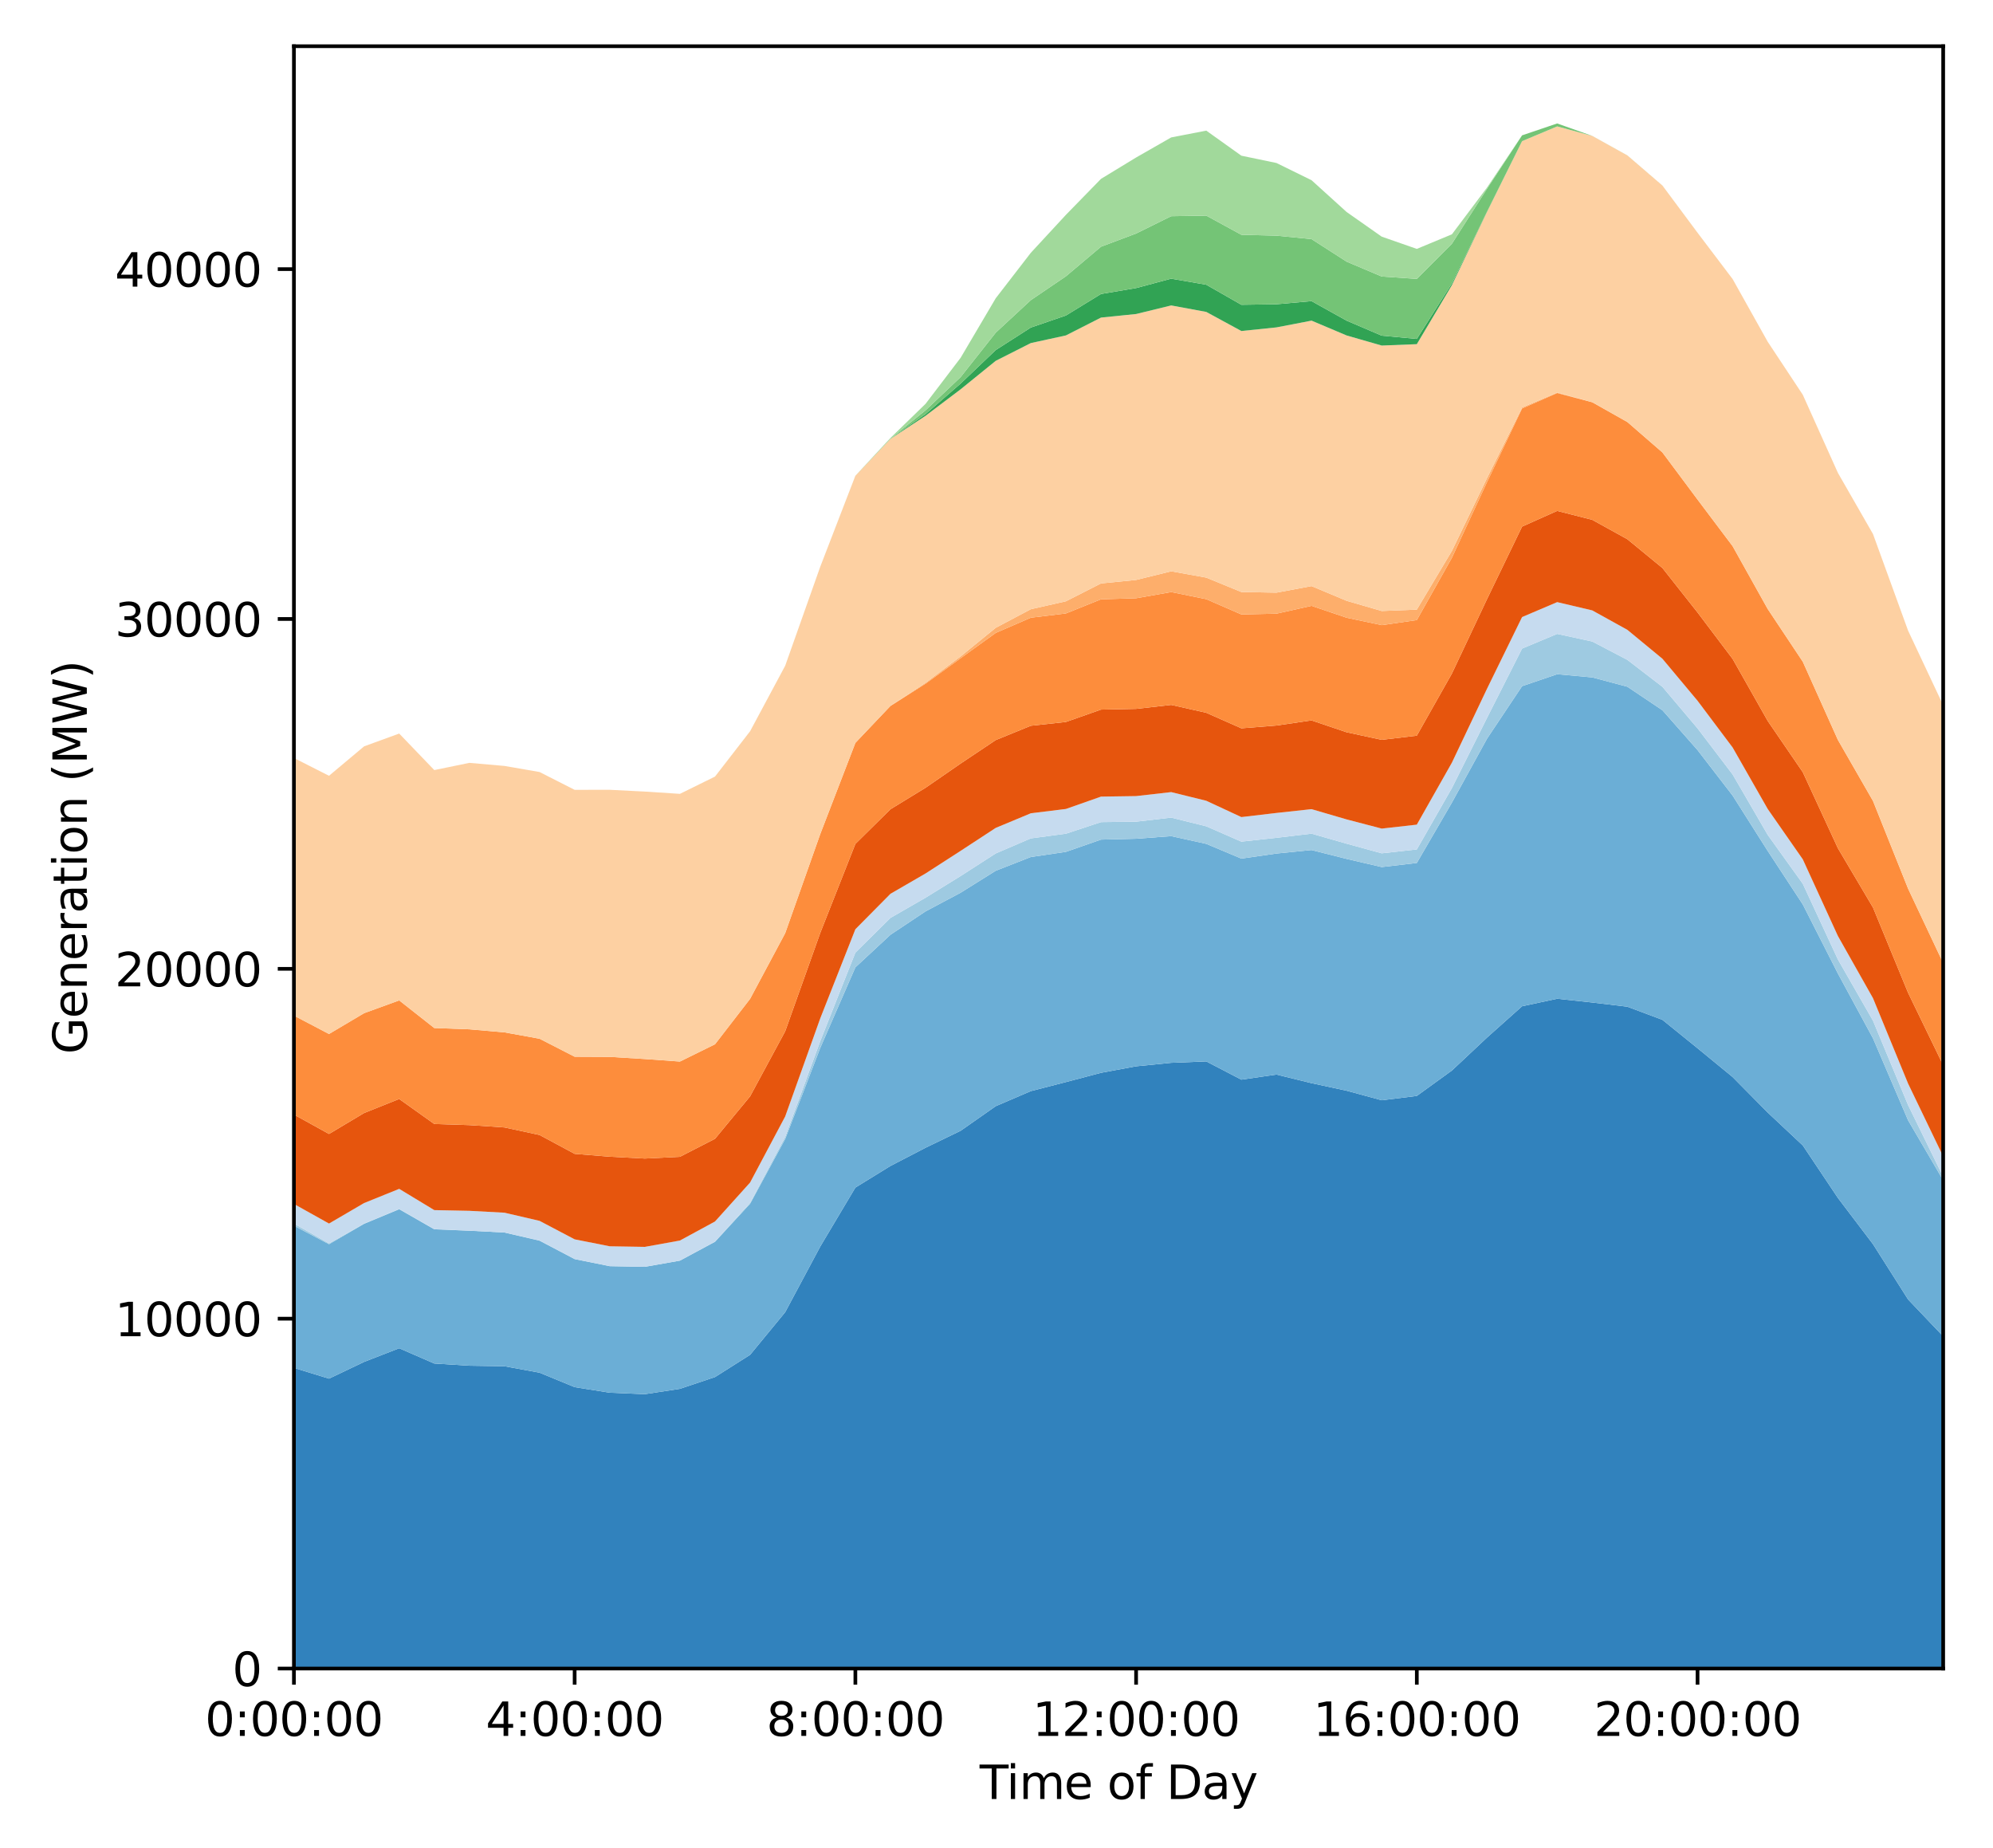 <?xml version="1.0" encoding="utf-8" standalone="no"?>
<!DOCTYPE svg PUBLIC "-//W3C//DTD SVG 1.1//EN"
  "http://www.w3.org/Graphics/SVG/1.1/DTD/svg11.dtd">
<svg height="400.56pt" version="1.1" viewBox="0 0 432 400.56" width="432pt" xmlns="http://www.w3.org/2000/svg" xmlns:xlink="http://www.w3.org/1999/xlink">
 <defs>
  <style type="text/css">*{stroke-linecap:butt;stroke-linejoin:round;}</style>
 </defs>
 <g id="figure_1">
  <g id="patch_1">
   <path d="M 0 400.56 
L 432 400.56 
L 432 0 
L 0 0 
z
" style="fill:#ffffff;"/>
  </g>
  <g id="axes_1">
   <g id="patch_2">
    <path d="M 63.71 361.654 
L 421.2 361.654 
L 421.2 10.014 
L 63.71 10.014 
z
" style="fill:#ffffff;"/>
   </g>
   <g id="PolyCollection_1">
    <path clip-path="url(#p4429f203ea)" d="M 63.71 296.484 
L 63.71 361.654 
L 71.316 361.654 
L 78.922 361.654 
L 86.529 361.654 
L 94.135 361.654 
L 101.741 361.654 
L 109.347 361.654 
L 116.953 361.654 
L 124.559 361.654 
L 132.166 361.654 
L 139.772 361.654 
L 147.378 361.654 
L 154.984 361.654 
L 162.59 361.654 
L 170.196 361.654 
L 177.803 361.654 
L 185.409 361.654 
L 193.015 361.654 
L 200.621 361.654 
L 208.227 361.654 
L 215.833 361.654 
L 223.44 361.654 
L 231.046 361.654 
L 238.652 361.654 
L 246.258 361.654 
L 253.864 361.654 
L 261.47 361.654 
L 269.077 361.654 
L 276.683 361.654 
L 284.289 361.654 
L 291.895 361.654 
L 299.501 361.654 
L 307.107 361.654 
L 314.714 361.654 
L 322.32 361.654 
L 329.926 361.654 
L 337.532 361.654 
L 345.138 361.654 
L 352.744 361.654 
L 360.351 361.654 
L 367.957 361.654 
L 375.563 361.654 
L 383.169 361.654 
L 390.775 361.654 
L 398.381 361.654 
L 405.988 361.654 
L 413.594 361.654 
L 421.2 361.654 
L 421.2 289.639 
L 421.2 289.639 
L 413.594 281.653 
L 405.988 269.67 
L 398.381 259.648 
L 390.775 248.275 
L 383.169 241.144 
L 375.563 233.445 
L 367.957 227.204 
L 360.351 221.048 
L 352.744 218.199 
L 345.138 217.292 
L 337.532 216.472 
L 329.926 218.102 
L 322.32 224.891 
L 314.714 232.03 
L 307.107 237.537 
L 299.501 238.48 
L 291.895 236.409 
L 284.289 234.776 
L 276.683 232.906 
L 269.077 234.014 
L 261.47 230.059 
L 253.864 230.362 
L 246.258 231.118 
L 238.652 232.531 
L 231.046 234.537 
L 223.44 236.496 
L 215.833 239.76 
L 208.227 245.092 
L 200.621 248.774 
L 193.015 252.718 
L 185.409 257.405 
L 177.803 270.176 
L 170.196 284.411 
L 162.59 293.656 
L 154.984 298.474 
L 147.378 301.025 
L 139.772 302.184 
L 132.166 301.864 
L 124.559 300.656 
L 116.953 297.526 
L 109.347 296.129 
L 101.741 296.012 
L 94.135 295.54 
L 86.529 292.228 
L 78.922 295.188 
L 71.316 298.817 
L 63.71 296.484 
z
" style="fill:#3182bd;"/>
   </g>
   <g id="PolyCollection_2">
    <path clip-path="url(#p4429f203ea)" d="M 63.71 265.662 
L 63.71 296.484 
L 71.316 298.817 
L 78.922 295.188 
L 86.529 292.228 
L 94.135 295.54 
L 101.741 296.012 
L 109.347 296.129 
L 116.953 297.526 
L 124.559 300.656 
L 132.166 301.864 
L 139.772 302.184 
L 147.378 301.025 
L 154.984 298.474 
L 162.59 293.656 
L 170.196 284.411 
L 177.803 270.176 
L 185.409 257.405 
L 193.015 252.718 
L 200.621 248.774 
L 208.227 245.092 
L 215.833 239.76 
L 223.44 236.496 
L 231.046 234.537 
L 238.652 232.531 
L 246.258 231.118 
L 253.864 230.362 
L 261.47 230.059 
L 269.077 234.014 
L 276.683 232.906 
L 284.289 234.776 
L 291.895 236.409 
L 299.501 238.48 
L 307.107 237.537 
L 314.714 232.03 
L 322.32 224.891 
L 329.926 218.102 
L 337.532 216.472 
L 345.138 217.292 
L 352.744 218.199 
L 360.351 221.048 
L 367.957 227.204 
L 375.563 233.445 
L 383.169 241.144 
L 390.775 248.275 
L 398.381 259.648 
L 405.988 269.67 
L 413.594 281.653 
L 421.2 289.639 
L 421.2 255.823 
L 421.2 255.823 
L 413.594 242.818 
L 405.988 225.052 
L 398.381 211.01 
L 390.775 196.039 
L 383.169 184.441 
L 375.563 172.443 
L 367.957 162.578 
L 360.351 153.947 
L 352.744 148.845 
L 345.138 146.824 
L 337.532 146.133 
L 329.926 148.72 
L 322.32 160.118 
L 314.714 173.952 
L 307.107 187.045 
L 299.501 187.932 
L 291.895 186.165 
L 284.289 184.243 
L 276.683 184.999 
L 269.077 186.097 
L 261.47 182.902 
L 253.864 181.228 
L 246.258 181.796 
L 238.652 181.983 
L 231.046 184.637 
L 223.44 185.755 
L 215.833 188.732 
L 208.227 193.492 
L 200.621 197.538 
L 193.015 202.603 
L 185.409 209.667 
L 177.803 227.112 
L 170.196 246.875 
L 162.59 260.909 
L 154.984 269.154 
L 147.378 273.237 
L 139.772 274.579 
L 132.166 274.438 
L 124.559 272.903 
L 116.953 268.909 
L 109.347 267.147 
L 101.741 266.751 
L 94.135 266.445 
L 86.529 262.094 
L 78.922 265.257 
L 71.316 269.676 
L 63.71 265.662 
z
" style="fill:#6baed6;"/>
   </g>
   <g id="PolyCollection_3">
    <path clip-path="url(#p4429f203ea)" d="M 63.71 265.202 
L 63.71 265.662 
L 71.316 269.676 
L 78.922 265.257 
L 86.529 262.094 
L 94.135 266.445 
L 101.741 266.751 
L 109.347 267.147 
L 116.953 268.909 
L 124.559 272.903 
L 132.166 274.438 
L 139.772 274.579 
L 147.378 273.237 
L 154.984 269.154 
L 162.59 260.909 
L 170.196 246.875 
L 177.803 227.112 
L 185.409 209.667 
L 193.015 202.603 
L 200.621 197.538 
L 208.227 193.492 
L 215.833 188.732 
L 223.44 185.755 
L 231.046 184.637 
L 238.652 181.983 
L 246.258 181.796 
L 253.864 181.228 
L 261.47 182.902 
L 269.077 186.097 
L 276.683 184.999 
L 284.289 184.243 
L 291.895 186.165 
L 299.501 187.932 
L 307.107 187.045 
L 314.714 173.952 
L 322.32 160.118 
L 329.926 148.72 
L 337.532 146.133 
L 345.138 146.824 
L 352.744 148.845 
L 360.351 153.947 
L 367.957 162.578 
L 375.563 172.443 
L 383.169 184.441 
L 390.775 196.039 
L 398.381 211.01 
L 405.988 225.052 
L 413.594 242.818 
L 421.2 255.823 
L 421.2 255.06 
L 421.2 255.06 
L 413.594 239.518 
L 405.988 221.234 
L 398.381 207.955 
L 390.775 191.557 
L 383.169 180.955 
L 375.563 167.861 
L 367.957 157.867 
L 360.351 148.867 
L 352.744 143.022 
L 345.138 139.045 
L 337.532 137.395 
L 329.926 140.577 
L 322.32 155.604 
L 314.714 170.801 
L 307.107 184.116 
L 299.501 184.953 
L 291.895 182.868 
L 284.289 180.689 
L 276.683 181.594 
L 269.077 182.42 
L 261.47 179.1 
L 253.864 177.213 
L 246.258 178.096 
L 238.652 178.191 
L 231.046 180.7 
L 223.44 181.716 
L 215.833 184.98 
L 208.227 189.877 
L 200.621 194.575 
L 193.015 198.954 
L 185.409 206.482 
L 177.803 225.648 
L 170.196 246.415 
L 162.59 260.701 
L 154.984 269.115 
L 147.378 273.237 
L 139.772 274.579 
L 132.166 274.438 
L 124.559 272.892 
L 116.953 268.873 
L 109.347 267.147 
L 101.741 266.751 
L 94.135 266.414 
L 86.529 262.045 
L 78.922 265.203 
L 71.316 269.495 
L 63.71 265.202 
z
" style="fill:#9ecae1;"/>
   </g>
   <g id="PolyCollection_4">
    <path clip-path="url(#p4429f203ea)" d="M 63.71 260.955 
L 63.71 265.202 
L 71.316 269.495 
L 78.922 265.203 
L 86.529 262.045 
L 94.135 266.414 
L 101.741 266.751 
L 109.347 267.147 
L 116.953 268.873 
L 124.559 272.892 
L 132.166 274.438 
L 139.772 274.579 
L 147.378 273.237 
L 154.984 269.115 
L 162.59 260.701 
L 170.196 246.415 
L 177.803 225.648 
L 185.409 206.482 
L 193.015 198.954 
L 200.621 194.575 
L 208.227 189.877 
L 215.833 184.98 
L 223.44 181.716 
L 231.046 180.7 
L 238.652 178.191 
L 246.258 178.096 
L 253.864 177.213 
L 261.47 179.1 
L 269.077 182.42 
L 276.683 181.594 
L 284.289 180.689 
L 291.895 182.868 
L 299.501 184.953 
L 307.107 184.116 
L 314.714 170.801 
L 322.32 155.604 
L 329.926 140.577 
L 337.532 137.395 
L 345.138 139.045 
L 352.744 143.022 
L 360.351 148.867 
L 367.957 157.867 
L 375.563 167.861 
L 383.169 180.955 
L 390.775 191.557 
L 398.381 207.955 
L 405.988 221.234 
L 413.594 239.518 
L 421.2 255.06 
L 421.2 250.661 
L 421.2 250.661 
L 413.594 234.862 
L 405.988 216.354 
L 398.381 202.873 
L 390.775 186.263 
L 383.169 175.347 
L 375.563 162.017 
L 367.957 151.887 
L 360.351 142.788 
L 352.744 136.515 
L 345.138 132.303 
L 337.532 130.509 
L 329.926 133.746 
L 322.32 149.291 
L 314.714 165.302 
L 307.107 178.741 
L 299.501 179.595 
L 291.895 177.606 
L 284.289 175.38 
L 276.683 176.206 
L 269.077 177.102 
L 261.47 173.564 
L 253.864 171.687 
L 246.258 172.551 
L 238.652 172.666 
L 231.046 175.341 
L 223.44 176.277 
L 215.833 179.444 
L 208.227 184.418 
L 200.621 189.324 
L 193.015 193.73 
L 185.409 201.413 
L 177.803 220.712 
L 170.196 241.992 
L 162.59 256.307 
L 154.984 264.756 
L 147.378 268.883 
L 139.772 270.258 
L 132.166 270.131 
L 124.559 268.624 
L 116.953 264.619 
L 109.347 262.851 
L 101.741 262.442 
L 94.135 262.29 
L 86.529 257.683 
L 78.922 260.758 
L 71.316 265.204 
L 63.71 260.955 
z
" style="fill:#c6dbef;"/>
   </g>
   <g id="PolyCollection_5">
    <path clip-path="url(#p4429f203ea)" d="M 63.71 241.577 
L 63.71 260.955 
L 71.316 265.204 
L 78.922 260.758 
L 86.529 257.683 
L 94.135 262.29 
L 101.741 262.442 
L 109.347 262.851 
L 116.953 264.619 
L 124.559 268.624 
L 132.166 270.131 
L 139.772 270.258 
L 147.378 268.883 
L 154.984 264.756 
L 162.59 256.307 
L 170.196 241.992 
L 177.803 220.712 
L 185.409 201.413 
L 193.015 193.73 
L 200.621 189.324 
L 208.227 184.418 
L 215.833 179.444 
L 223.44 176.277 
L 231.046 175.341 
L 238.652 172.666 
L 246.258 172.551 
L 253.864 171.687 
L 261.47 173.564 
L 269.077 177.102 
L 276.683 176.206 
L 284.289 175.38 
L 291.895 177.606 
L 299.501 179.595 
L 307.107 178.741 
L 314.714 165.302 
L 322.32 149.291 
L 329.926 133.746 
L 337.532 130.509 
L 345.138 132.303 
L 352.744 136.515 
L 360.351 142.788 
L 367.957 151.887 
L 375.563 162.017 
L 383.169 175.347 
L 390.775 186.263 
L 398.381 202.873 
L 405.988 216.354 
L 413.594 234.862 
L 421.2 250.661 
L 421.2 230.875 
L 421.2 230.875 
L 413.594 215.189 
L 405.988 196.707 
L 398.381 183.853 
L 390.775 167.379 
L 383.169 156.265 
L 375.563 142.821 
L 367.957 132.752 
L 360.351 123.117 
L 352.744 116.875 
L 345.138 112.673 
L 337.532 110.735 
L 329.926 114.137 
L 322.32 129.863 
L 314.714 145.988 
L 307.107 159.451 
L 299.501 160.355 
L 291.895 158.718 
L 284.289 156.146 
L 276.683 157.255 
L 269.077 157.859 
L 261.47 154.493 
L 253.864 152.784 
L 246.258 153.647 
L 238.652 153.804 
L 231.046 156.483 
L 223.44 157.306 
L 215.833 160.409 
L 208.227 165.497 
L 200.621 170.746 
L 193.015 175.402 
L 185.409 182.914 
L 177.803 202.196 
L 170.196 223.536 
L 162.59 237.63 
L 154.984 246.831 
L 147.378 250.733 
L 139.772 251.112 
L 132.166 250.711 
L 124.559 250.092 
L 116.953 246.003 
L 109.347 244.371 
L 101.741 243.864 
L 94.135 243.623 
L 86.529 238.203 
L 78.922 241.245 
L 71.316 245.785 
L 63.71 241.577 
z
" style="fill:#e6550d;"/>
   </g>
   <g id="PolyCollection_6">
    <path clip-path="url(#p4429f203ea)" d="M 63.71 220.128 
L 63.71 241.577 
L 71.316 245.785 
L 78.922 241.245 
L 86.529 238.203 
L 94.135 243.623 
L 101.741 243.864 
L 109.347 244.371 
L 116.953 246.003 
L 124.559 250.092 
L 132.166 250.711 
L 139.772 251.112 
L 147.378 250.733 
L 154.984 246.831 
L 162.59 237.63 
L 170.196 223.536 
L 177.803 202.196 
L 185.409 182.914 
L 193.015 175.402 
L 200.621 170.746 
L 208.227 165.497 
L 215.833 160.409 
L 223.44 157.306 
L 231.046 156.483 
L 238.652 153.804 
L 246.258 153.647 
L 253.864 152.784 
L 261.47 154.493 
L 269.077 157.859 
L 276.683 157.255 
L 284.289 156.146 
L 291.895 158.718 
L 299.501 160.355 
L 307.107 159.451 
L 314.714 145.988 
L 322.32 129.863 
L 329.926 114.137 
L 337.532 110.735 
L 345.138 112.673 
L 352.744 116.875 
L 360.351 123.117 
L 367.957 132.752 
L 375.563 142.821 
L 383.169 156.265 
L 390.775 167.379 
L 398.381 183.853 
L 405.988 196.707 
L 413.594 215.189 
L 421.2 230.875 
L 421.2 208.741 
L 421.2 208.741 
L 413.594 192.607 
L 405.988 173.605 
L 398.381 160.372 
L 390.775 143.432 
L 383.169 132.003 
L 375.563 118.386 
L 367.957 108.279 
L 360.351 98.073 
L 352.744 91.472 
L 345.138 87.186 
L 337.532 85.189 
L 329.926 88.536 
L 322.32 104.496 
L 314.714 120.887 
L 307.107 134.401 
L 299.501 135.497 
L 291.895 133.89 
L 284.289 131.314 
L 276.683 133.012 
L 269.077 133.178 
L 261.47 129.867 
L 253.864 128.329 
L 246.258 129.668 
L 238.652 129.898 
L 231.046 132.964 
L 223.44 133.882 
L 215.833 137.183 
L 208.227 142.666 
L 200.621 148.186 
L 193.015 153.009 
L 185.409 161.019 
L 177.803 180.763 
L 170.196 202.267 
L 162.59 216.498 
L 154.984 226.345 
L 147.378 230.089 
L 139.772 229.542 
L 132.166 229.077 
L 124.559 229.04 
L 116.953 225.144 
L 109.347 223.761 
L 101.741 223.102 
L 94.135 222.823 
L 86.529 216.836 
L 78.922 219.604 
L 71.316 224.116 
L 63.71 220.128 
z
" style="fill:#fd8d3c;"/>
   </g>
   <g id="PolyCollection_7">
    <path clip-path="url(#p4429f203ea)" d="M 63.71 220.128 
L 63.71 220.128 
L 71.316 224.116 
L 78.922 219.604 
L 86.529 216.836 
L 94.135 222.823 
L 101.741 223.102 
L 109.347 223.761 
L 116.953 225.144 
L 124.559 229.04 
L 132.166 229.077 
L 139.772 229.542 
L 147.378 230.089 
L 154.984 226.345 
L 162.59 216.498 
L 170.196 202.267 
L 177.803 180.763 
L 185.409 161.019 
L 193.015 153.009 
L 200.621 148.186 
L 208.227 142.666 
L 215.833 137.183 
L 223.44 133.882 
L 231.046 132.964 
L 238.652 129.898 
L 246.258 129.668 
L 253.864 128.329 
L 261.47 129.867 
L 269.077 133.178 
L 276.683 133.012 
L 284.289 131.314 
L 291.895 133.89 
L 299.501 135.497 
L 307.107 134.401 
L 314.714 120.887 
L 322.32 104.496 
L 329.926 88.536 
L 337.532 85.189 
L 345.138 87.186 
L 352.744 91.472 
L 360.351 98.073 
L 367.957 108.279 
L 375.563 118.386 
L 383.169 132.003 
L 390.775 143.432 
L 398.381 160.372 
L 405.988 173.605 
L 413.594 192.607 
L 421.2 208.741 
L 421.2 208.741 
L 421.2 208.741 
L 413.594 192.607 
L 405.988 173.605 
L 398.381 160.372 
L 390.775 143.432 
L 383.169 132.003 
L 375.563 118.386 
L 367.957 108.278 
L 360.351 98.072 
L 352.744 91.47 
L 345.138 87.184 
L 337.532 85.079 
L 329.926 88.32 
L 322.32 103.646 
L 314.714 119.396 
L 307.107 132.129 
L 299.501 132.431 
L 291.895 130.223 
L 284.289 127.036 
L 276.683 128.456 
L 269.077 128.319 
L 261.47 125.196 
L 253.864 123.828 
L 246.258 125.7 
L 238.652 126.456 
L 231.046 130.328 
L 223.44 132.046 
L 215.833 136.072 
L 208.227 142.277 
L 200.621 147.99 
L 193.015 153.008 
L 185.409 161.018 
L 177.803 180.762 
L 170.196 202.266 
L 162.59 216.497 
L 154.984 226.345 
L 147.378 230.089 
L 139.772 229.542 
L 132.166 229.077 
L 124.559 229.04 
L 116.953 225.144 
L 109.347 223.761 
L 101.741 223.102 
L 94.135 222.823 
L 86.529 216.836 
L 78.922 219.604 
L 71.316 224.116 
L 63.71 220.128 
z
" style="fill:#fdae6b;"/>
   </g>
   <g id="PolyCollection_8">
    <path clip-path="url(#p4429f203ea)" d="M 63.71 164.29 
L 63.71 220.128 
L 71.316 224.116 
L 78.922 219.604 
L 86.529 216.836 
L 94.135 222.823 
L 101.741 223.102 
L 109.347 223.761 
L 116.953 225.144 
L 124.559 229.04 
L 132.166 229.077 
L 139.772 229.542 
L 147.378 230.089 
L 154.984 226.345 
L 162.59 216.497 
L 170.196 202.266 
L 177.803 180.762 
L 185.409 161.018 
L 193.015 153.008 
L 200.621 147.99 
L 208.227 142.277 
L 215.833 136.072 
L 223.44 132.046 
L 231.046 130.328 
L 238.652 126.456 
L 246.258 125.7 
L 253.864 123.828 
L 261.47 125.196 
L 269.077 128.319 
L 276.683 128.456 
L 284.289 127.036 
L 291.895 130.223 
L 299.501 132.431 
L 307.107 132.129 
L 314.714 119.396 
L 322.32 103.646 
L 329.926 88.32 
L 337.532 85.079 
L 345.138 87.184 
L 352.744 91.47 
L 360.351 98.072 
L 367.957 108.278 
L 375.563 118.386 
L 383.169 132.003 
L 390.775 143.432 
L 398.381 160.372 
L 405.988 173.605 
L 413.594 192.607 
L 421.2 208.741 
L 421.2 152.856 
L 421.2 152.856 
L 413.594 136.686 
L 405.988 115.748 
L 398.381 102.493 
L 390.775 85.571 
L 383.169 74.078 
L 375.563 60.489 
L 367.957 50.452 
L 360.351 40.223 
L 352.744 33.691 
L 345.138 29.467 
L 337.532 27.399 
L 329.926 30.596 
L 322.32 45.933 
L 314.714 61.794 
L 307.107 74.597 
L 299.501 74.898 
L 291.895 72.711 
L 284.289 69.495 
L 276.683 70.96 
L 269.077 71.745 
L 261.47 67.607 
L 253.864 66.202 
L 246.258 68.062 
L 238.652 68.834 
L 231.046 72.702 
L 223.44 74.36 
L 215.833 78.209 
L 208.227 84.376 
L 200.621 90.119 
L 193.015 95.125 
L 185.409 103.134 
L 177.803 122.824 
L 170.196 144.31 
L 162.59 158.503 
L 154.984 168.326 
L 147.378 172.067 
L 139.772 171.571 
L 132.166 171.187 
L 124.559 171.197 
L 116.953 167.332 
L 109.347 166.016 
L 101.741 165.348 
L 94.135 166.911 
L 86.529 158.996 
L 78.922 161.77 
L 71.316 168.149 
L 63.71 164.29 
z
" style="fill:#fdd0a2;"/>
   </g>
   <g id="PolyCollection_9">
    <path clip-path="url(#p4429f203ea)" d="M 63.71 164.29 
L 63.71 164.29 
L 71.316 168.149 
L 78.922 161.77 
L 86.529 158.996 
L 94.135 166.911 
L 101.741 165.348 
L 109.347 166.016 
L 116.953 167.332 
L 124.559 171.197 
L 132.166 171.187 
L 139.772 171.571 
L 147.378 172.067 
L 154.984 168.326 
L 162.59 158.503 
L 170.196 144.31 
L 177.803 122.824 
L 185.409 103.134 
L 193.015 95.125 
L 200.621 90.119 
L 208.227 84.376 
L 215.833 78.209 
L 223.44 74.36 
L 231.046 72.702 
L 238.652 68.834 
L 246.258 68.062 
L 253.864 66.202 
L 261.47 67.607 
L 269.077 71.745 
L 276.683 70.96 
L 284.289 69.495 
L 291.895 72.711 
L 299.501 74.898 
L 307.107 74.597 
L 314.714 61.794 
L 322.32 45.933 
L 329.926 30.596 
L 337.532 27.399 
L 345.138 29.467 
L 352.744 33.691 
L 360.351 40.223 
L 367.957 50.452 
L 375.563 60.489 
L 383.169 74.078 
L 390.775 85.571 
L 398.381 102.493 
L 405.988 115.748 
L 413.594 136.686 
L 421.2 152.856 
L 421.2 152.856 
L 421.2 152.856 
L 413.594 136.686 
L 405.988 115.748 
L 398.381 102.493 
L 390.775 85.571 
L 383.169 74.078 
L 375.563 60.489 
L 367.957 50.452 
L 360.351 40.223 
L 352.744 33.691 
L 345.138 29.467 
L 337.532 27.399 
L 329.926 30.596 
L 322.32 45.888 
L 314.714 61.439 
L 307.107 73.456 
L 299.501 72.751 
L 291.895 69.5 
L 284.289 65.267 
L 276.683 65.947 
L 269.077 66.059 
L 261.47 61.713 
L 253.864 60.402 
L 246.258 62.437 
L 238.652 63.721 
L 231.046 68.385 
L 223.44 70.996 
L 215.833 75.874 
L 208.227 83.137 
L 200.621 89.751 
L 193.015 95.089 
L 185.409 103.134 
L 177.803 122.824 
L 170.196 144.31 
L 162.59 158.503 
L 154.984 168.326 
L 147.378 172.067 
L 139.772 171.571 
L 132.166 171.187 
L 124.559 171.197 
L 116.953 167.332 
L 109.347 166.016 
L 101.741 165.348 
L 94.135 166.911 
L 86.529 158.996 
L 78.922 161.77 
L 71.316 168.149 
L 63.71 164.29 
z
" style="fill:#31a354;"/>
   </g>
   <g id="PolyCollection_10">
    <path clip-path="url(#p4429f203ea)" d="M 63.71 164.29 
L 63.71 164.29 
L 71.316 168.149 
L 78.922 161.77 
L 86.529 158.996 
L 94.135 166.911 
L 101.741 165.348 
L 109.347 166.016 
L 116.953 167.332 
L 124.559 171.197 
L 132.166 171.187 
L 139.772 171.571 
L 147.378 172.067 
L 154.984 168.326 
L 162.59 158.503 
L 170.196 144.31 
L 177.803 122.824 
L 185.409 103.134 
L 193.015 95.089 
L 200.621 89.751 
L 208.227 83.137 
L 215.833 75.874 
L 223.44 70.996 
L 231.046 68.385 
L 238.652 63.721 
L 246.258 62.437 
L 253.864 60.402 
L 261.47 61.713 
L 269.077 66.059 
L 276.683 65.947 
L 284.289 65.267 
L 291.895 69.5 
L 299.501 72.751 
L 307.107 73.456 
L 314.714 61.439 
L 322.32 45.888 
L 329.926 30.596 
L 337.532 27.399 
L 345.138 29.467 
L 352.744 33.691 
L 360.351 40.223 
L 367.957 50.452 
L 375.563 60.489 
L 383.169 74.078 
L 390.775 85.571 
L 398.381 102.493 
L 405.988 115.748 
L 413.594 136.686 
L 421.2 152.856 
L 421.2 152.856 
L 421.2 152.856 
L 413.594 136.686 
L 405.988 115.748 
L 398.381 102.492 
L 390.775 85.571 
L 383.169 74.078 
L 375.563 60.489 
L 367.957 50.447 
L 360.351 40.218 
L 352.744 33.68 
L 345.138 29.456 
L 337.532 26.759 
L 329.926 29.334 
L 322.32 40.922 
L 314.714 52.826 
L 307.107 60.449 
L 299.501 59.934 
L 291.895 56.712 
L 284.289 51.824 
L 276.683 51.076 
L 269.077 50.887 
L 261.47 46.732 
L 253.864 46.861 
L 246.258 50.617 
L 238.652 53.473 
L 231.046 59.889 
L 223.44 65.052 
L 215.833 72.1 
L 208.227 81.728 
L 200.621 88.94 
L 193.015 95.082 
L 185.409 103.127 
L 177.803 122.821 
L 170.196 144.305 
L 162.59 158.499 
L 154.984 168.323 
L 147.378 172.067 
L 139.772 171.571 
L 132.166 171.187 
L 124.559 171.197 
L 116.953 167.332 
L 109.347 166.016 
L 101.741 165.348 
L 94.135 166.911 
L 86.529 158.996 
L 78.922 161.77 
L 71.316 168.149 
L 63.71 164.29 
z
" style="fill:#74c476;"/>
   </g>
   <g id="PolyCollection_11">
    <path clip-path="url(#p4429f203ea)" d="M 63.71 164.29 
L 63.71 164.29 
L 71.316 168.149 
L 78.922 161.77 
L 86.529 158.996 
L 94.135 166.911 
L 101.741 165.348 
L 109.347 166.016 
L 116.953 167.332 
L 124.559 171.197 
L 132.166 171.187 
L 139.772 171.571 
L 147.378 172.067 
L 154.984 168.323 
L 162.59 158.499 
L 170.196 144.305 
L 177.803 122.821 
L 185.409 103.127 
L 193.015 95.082 
L 200.621 88.94 
L 208.227 81.728 
L 215.833 72.1 
L 223.44 65.052 
L 231.046 59.889 
L 238.652 53.473 
L 246.258 50.617 
L 253.864 46.861 
L 261.47 46.732 
L 269.077 50.887 
L 276.683 51.076 
L 284.289 51.824 
L 291.895 56.712 
L 299.501 59.934 
L 307.107 60.449 
L 314.714 52.826 
L 322.32 40.922 
L 329.926 29.334 
L 337.532 26.759 
L 345.138 29.456 
L 352.744 33.68 
L 360.351 40.218 
L 367.957 50.447 
L 375.563 60.489 
L 383.169 74.078 
L 390.775 85.571 
L 398.381 102.492 
L 405.988 115.748 
L 413.594 136.686 
L 421.2 152.856 
L 421.2 152.856 
L 421.2 152.856 
L 413.594 136.686 
L 405.988 115.748 
L 398.381 102.492 
L 390.775 85.571 
L 383.169 74.078 
L 375.563 60.489 
L 367.957 50.447 
L 360.351 40.218 
L 352.744 33.68 
L 345.138 29.456 
L 337.532 26.759 
L 329.926 29.33 
L 322.32 40.656 
L 314.714 50.787 
L 307.107 53.947 
L 299.501 51.293 
L 291.895 45.953 
L 284.289 39.062 
L 276.683 35.328 
L 269.077 33.745 
L 261.47 28.313 
L 253.864 29.788 
L 246.258 34.139 
L 238.652 38.767 
L 231.046 46.567 
L 223.44 54.794 
L 215.833 64.646 
L 208.227 77.544 
L 200.621 87.529 
L 193.015 94.925 
L 185.409 103.124 
L 177.803 122.821 
L 170.196 144.305 
L 162.59 158.499 
L 154.984 168.323 
L 147.378 172.067 
L 139.772 171.571 
L 132.166 171.187 
L 124.559 171.197 
L 116.953 167.332 
L 109.347 166.016 
L 101.741 165.348 
L 94.135 166.911 
L 86.529 158.996 
L 78.922 161.77 
L 71.316 168.149 
L 63.71 164.29 
z
" style="fill:#a1d99b;"/>
   </g>
   <g id="matplotlib.axis_1">
    <g id="xtick_1">
     <g id="line2d_1">
      <defs>
       <path d="M 0 0 
L 0 3.5 
" id="mcb5b7b4e0c" style="stroke:#000000;stroke-width:0.8;"/>
      </defs>
      <g>
       <use style="stroke:#000000;stroke-width:0.8;" x="63.71" xlink:href="#mcb5b7b4e0c" y="361.654"/>
      </g>
     </g>
     <g id="text_1">
      <!-- 0:00:00 -->
      <g transform="translate(44.435 376.252)scale(0.1 -0.1)">
       <defs>
        <path d="M 2034 4250 
Q 1547 4250 1301 3770 
Q 1056 3291 1056 2328 
Q 1056 1369 1301 889 
Q 1547 409 2034 409 
Q 2525 409 2770 889 
Q 3016 1369 3016 2328 
Q 3016 3291 2770 3770 
Q 2525 4250 2034 4250 
z
M 2034 4750 
Q 2819 4750 3233 4129 
Q 3647 3509 3647 2328 
Q 3647 1150 3233 529 
Q 2819 -91 2034 -91 
Q 1250 -91 836 529 
Q 422 1150 422 2328 
Q 422 3509 836 4129 
Q 1250 4750 2034 4750 
z
" id="DejaVuSans-30" transform="scale(0.016)"/>
        <path d="M 750 794 
L 1409 794 
L 1409 0 
L 750 0 
L 750 794 
z
M 750 3309 
L 1409 3309 
L 1409 2516 
L 750 2516 
L 750 3309 
z
" id="DejaVuSans-3a" transform="scale(0.016)"/>
       </defs>
       <use xlink:href="#DejaVuSans-30"/>
       <use x="63.623" xlink:href="#DejaVuSans-3a"/>
       <use x="97.314" xlink:href="#DejaVuSans-30"/>
       <use x="160.938" xlink:href="#DejaVuSans-30"/>
       <use x="224.561" xlink:href="#DejaVuSans-3a"/>
       <use x="258.252" xlink:href="#DejaVuSans-30"/>
       <use x="321.875" xlink:href="#DejaVuSans-30"/>
      </g>
     </g>
    </g>
    <g id="xtick_2">
     <g id="line2d_2">
      <g>
       <use style="stroke:#000000;stroke-width:0.8;" x="124.559" xlink:href="#mcb5b7b4e0c" y="361.654"/>
      </g>
     </g>
     <g id="text_2">
      <!-- 4:00:00 -->
      <g transform="translate(105.284 376.252)scale(0.1 -0.1)">
       <defs>
        <path d="M 2419 4116 
L 825 1625 
L 2419 1625 
L 2419 4116 
z
M 2253 4666 
L 3047 4666 
L 3047 1625 
L 3713 1625 
L 3713 1100 
L 3047 1100 
L 3047 0 
L 2419 0 
L 2419 1100 
L 313 1100 
L 313 1709 
L 2253 4666 
z
" id="DejaVuSans-34" transform="scale(0.016)"/>
       </defs>
       <use xlink:href="#DejaVuSans-34"/>
       <use x="63.623" xlink:href="#DejaVuSans-3a"/>
       <use x="97.314" xlink:href="#DejaVuSans-30"/>
       <use x="160.938" xlink:href="#DejaVuSans-30"/>
       <use x="224.561" xlink:href="#DejaVuSans-3a"/>
       <use x="258.252" xlink:href="#DejaVuSans-30"/>
       <use x="321.875" xlink:href="#DejaVuSans-30"/>
      </g>
     </g>
    </g>
    <g id="xtick_3">
     <g id="line2d_3">
      <g>
       <use style="stroke:#000000;stroke-width:0.8;" x="185.409" xlink:href="#mcb5b7b4e0c" y="361.654"/>
      </g>
     </g>
     <g id="text_3">
      <!-- 8:00:00 -->
      <g transform="translate(166.134 376.252)scale(0.1 -0.1)">
       <defs>
        <path d="M 2034 2216 
Q 1584 2216 1326 1975 
Q 1069 1734 1069 1313 
Q 1069 891 1326 650 
Q 1584 409 2034 409 
Q 2484 409 2743 651 
Q 3003 894 3003 1313 
Q 3003 1734 2745 1975 
Q 2488 2216 2034 2216 
z
M 1403 2484 
Q 997 2584 770 2862 
Q 544 3141 544 3541 
Q 544 4100 942 4425 
Q 1341 4750 2034 4750 
Q 2731 4750 3128 4425 
Q 3525 4100 3525 3541 
Q 3525 3141 3298 2862 
Q 3072 2584 2669 2484 
Q 3125 2378 3379 2068 
Q 3634 1759 3634 1313 
Q 3634 634 3220 271 
Q 2806 -91 2034 -91 
Q 1263 -91 848 271 
Q 434 634 434 1313 
Q 434 1759 690 2068 
Q 947 2378 1403 2484 
z
M 1172 3481 
Q 1172 3119 1398 2916 
Q 1625 2713 2034 2713 
Q 2441 2713 2670 2916 
Q 2900 3119 2900 3481 
Q 2900 3844 2670 4047 
Q 2441 4250 2034 4250 
Q 1625 4250 1398 4047 
Q 1172 3844 1172 3481 
z
" id="DejaVuSans-38" transform="scale(0.016)"/>
       </defs>
       <use xlink:href="#DejaVuSans-38"/>
       <use x="63.623" xlink:href="#DejaVuSans-3a"/>
       <use x="97.314" xlink:href="#DejaVuSans-30"/>
       <use x="160.938" xlink:href="#DejaVuSans-30"/>
       <use x="224.561" xlink:href="#DejaVuSans-3a"/>
       <use x="258.252" xlink:href="#DejaVuSans-30"/>
       <use x="321.875" xlink:href="#DejaVuSans-30"/>
      </g>
     </g>
    </g>
    <g id="xtick_4">
     <g id="line2d_4">
      <g>
       <use style="stroke:#000000;stroke-width:0.8;" x="246.258" xlink:href="#mcb5b7b4e0c" y="361.654"/>
      </g>
     </g>
     <g id="text_4">
      <!-- 12:00:00 -->
      <g transform="translate(223.802 376.252)scale(0.1 -0.1)">
       <defs>
        <path d="M 794 531 
L 1825 531 
L 1825 4091 
L 703 3866 
L 703 4441 
L 1819 4666 
L 2450 4666 
L 2450 531 
L 3481 531 
L 3481 0 
L 794 0 
L 794 531 
z
" id="DejaVuSans-31" transform="scale(0.016)"/>
        <path d="M 1228 531 
L 3431 531 
L 3431 0 
L 469 0 
L 469 531 
Q 828 903 1448 1529 
Q 2069 2156 2228 2338 
Q 2531 2678 2651 2914 
Q 2772 3150 2772 3378 
Q 2772 3750 2511 3984 
Q 2250 4219 1831 4219 
Q 1534 4219 1204 4116 
Q 875 4013 500 3803 
L 500 4441 
Q 881 4594 1212 4672 
Q 1544 4750 1819 4750 
Q 2544 4750 2975 4387 
Q 3406 4025 3406 3419 
Q 3406 3131 3298 2873 
Q 3191 2616 2906 2266 
Q 2828 2175 2409 1742 
Q 1991 1309 1228 531 
z
" id="DejaVuSans-32" transform="scale(0.016)"/>
       </defs>
       <use xlink:href="#DejaVuSans-31"/>
       <use x="63.623" xlink:href="#DejaVuSans-32"/>
       <use x="127.246" xlink:href="#DejaVuSans-3a"/>
       <use x="160.938" xlink:href="#DejaVuSans-30"/>
       <use x="224.561" xlink:href="#DejaVuSans-30"/>
       <use x="288.184" xlink:href="#DejaVuSans-3a"/>
       <use x="321.875" xlink:href="#DejaVuSans-30"/>
       <use x="385.498" xlink:href="#DejaVuSans-30"/>
      </g>
     </g>
    </g>
    <g id="xtick_5">
     <g id="line2d_5">
      <g>
       <use style="stroke:#000000;stroke-width:0.8;" x="307.107" xlink:href="#mcb5b7b4e0c" y="361.654"/>
      </g>
     </g>
     <g id="text_5">
      <!-- 16:00:00 -->
      <g transform="translate(284.651 376.252)scale(0.1 -0.1)">
       <defs>
        <path d="M 2113 2584 
Q 1688 2584 1439 2293 
Q 1191 2003 1191 1497 
Q 1191 994 1439 701 
Q 1688 409 2113 409 
Q 2538 409 2786 701 
Q 3034 994 3034 1497 
Q 3034 2003 2786 2293 
Q 2538 2584 2113 2584 
z
M 3366 4563 
L 3366 3988 
Q 3128 4100 2886 4159 
Q 2644 4219 2406 4219 
Q 1781 4219 1451 3797 
Q 1122 3375 1075 2522 
Q 1259 2794 1537 2939 
Q 1816 3084 2150 3084 
Q 2853 3084 3261 2657 
Q 3669 2231 3669 1497 
Q 3669 778 3244 343 
Q 2819 -91 2113 -91 
Q 1303 -91 875 529 
Q 447 1150 447 2328 
Q 447 3434 972 4092 
Q 1497 4750 2381 4750 
Q 2619 4750 2861 4703 
Q 3103 4656 3366 4563 
z
" id="DejaVuSans-36" transform="scale(0.016)"/>
       </defs>
       <use xlink:href="#DejaVuSans-31"/>
       <use x="63.623" xlink:href="#DejaVuSans-36"/>
       <use x="127.246" xlink:href="#DejaVuSans-3a"/>
       <use x="160.938" xlink:href="#DejaVuSans-30"/>
       <use x="224.561" xlink:href="#DejaVuSans-30"/>
       <use x="288.184" xlink:href="#DejaVuSans-3a"/>
       <use x="321.875" xlink:href="#DejaVuSans-30"/>
       <use x="385.498" xlink:href="#DejaVuSans-30"/>
      </g>
     </g>
    </g>
    <g id="xtick_6">
     <g id="line2d_6">
      <g>
       <use style="stroke:#000000;stroke-width:0.8;" x="367.957" xlink:href="#mcb5b7b4e0c" y="361.654"/>
      </g>
     </g>
     <g id="text_6">
      <!-- 20:00:00 -->
      <g transform="translate(345.501 376.252)scale(0.1 -0.1)">
       <use xlink:href="#DejaVuSans-32"/>
       <use x="63.623" xlink:href="#DejaVuSans-30"/>
       <use x="127.246" xlink:href="#DejaVuSans-3a"/>
       <use x="160.938" xlink:href="#DejaVuSans-30"/>
       <use x="224.561" xlink:href="#DejaVuSans-30"/>
       <use x="288.184" xlink:href="#DejaVuSans-3a"/>
       <use x="321.875" xlink:href="#DejaVuSans-30"/>
       <use x="385.498" xlink:href="#DejaVuSans-30"/>
      </g>
     </g>
    </g>
    <g id="text_7">
     <!-- Time of Day -->
     <g transform="translate(212.35 389.93)scale(0.1 -0.1)">
      <defs>
       <path d="M -19 4666 
L 3928 4666 
L 3928 4134 
L 2272 4134 
L 2272 0 
L 1638 0 
L 1638 4134 
L -19 4134 
L -19 4666 
z
" id="DejaVuSans-54" transform="scale(0.016)"/>
       <path d="M 603 3500 
L 1178 3500 
L 1178 0 
L 603 0 
L 603 3500 
z
M 603 4863 
L 1178 4863 
L 1178 4134 
L 603 4134 
L 603 4863 
z
" id="DejaVuSans-69" transform="scale(0.016)"/>
       <path d="M 3328 2828 
Q 3544 3216 3844 3400 
Q 4144 3584 4550 3584 
Q 5097 3584 5394 3201 
Q 5691 2819 5691 2113 
L 5691 0 
L 5113 0 
L 5113 2094 
Q 5113 2597 4934 2840 
Q 4756 3084 4391 3084 
Q 3944 3084 3684 2787 
Q 3425 2491 3425 1978 
L 3425 0 
L 2847 0 
L 2847 2094 
Q 2847 2600 2669 2842 
Q 2491 3084 2119 3084 
Q 1678 3084 1418 2786 
Q 1159 2488 1159 1978 
L 1159 0 
L 581 0 
L 581 3500 
L 1159 3500 
L 1159 2956 
Q 1356 3278 1631 3431 
Q 1906 3584 2284 3584 
Q 2666 3584 2933 3390 
Q 3200 3197 3328 2828 
z
" id="DejaVuSans-6d" transform="scale(0.016)"/>
       <path d="M 3597 1894 
L 3597 1613 
L 953 1613 
Q 991 1019 1311 708 
Q 1631 397 2203 397 
Q 2534 397 2845 478 
Q 3156 559 3463 722 
L 3463 178 
Q 3153 47 2828 -22 
Q 2503 -91 2169 -91 
Q 1331 -91 842 396 
Q 353 884 353 1716 
Q 353 2575 817 3079 
Q 1281 3584 2069 3584 
Q 2775 3584 3186 3129 
Q 3597 2675 3597 1894 
z
M 3022 2063 
Q 3016 2534 2758 2815 
Q 2500 3097 2075 3097 
Q 1594 3097 1305 2825 
Q 1016 2553 972 2059 
L 3022 2063 
z
" id="DejaVuSans-65" transform="scale(0.016)"/>
       <path id="DejaVuSans-20" transform="scale(0.016)"/>
       <path d="M 1959 3097 
Q 1497 3097 1228 2736 
Q 959 2375 959 1747 
Q 959 1119 1226 758 
Q 1494 397 1959 397 
Q 2419 397 2687 759 
Q 2956 1122 2956 1747 
Q 2956 2369 2687 2733 
Q 2419 3097 1959 3097 
z
M 1959 3584 
Q 2709 3584 3137 3096 
Q 3566 2609 3566 1747 
Q 3566 888 3137 398 
Q 2709 -91 1959 -91 
Q 1206 -91 779 398 
Q 353 888 353 1747 
Q 353 2609 779 3096 
Q 1206 3584 1959 3584 
z
" id="DejaVuSans-6f" transform="scale(0.016)"/>
       <path d="M 2375 4863 
L 2375 4384 
L 1825 4384 
Q 1516 4384 1395 4259 
Q 1275 4134 1275 3809 
L 1275 3500 
L 2222 3500 
L 2222 3053 
L 1275 3053 
L 1275 0 
L 697 0 
L 697 3053 
L 147 3053 
L 147 3500 
L 697 3500 
L 697 3744 
Q 697 4328 969 4595 
Q 1241 4863 1831 4863 
L 2375 4863 
z
" id="DejaVuSans-66" transform="scale(0.016)"/>
       <path d="M 1259 4147 
L 1259 519 
L 2022 519 
Q 2988 519 3436 956 
Q 3884 1394 3884 2338 
Q 3884 3275 3436 3711 
Q 2988 4147 2022 4147 
L 1259 4147 
z
M 628 4666 
L 1925 4666 
Q 3281 4666 3915 4102 
Q 4550 3538 4550 2338 
Q 4550 1131 3912 565 
Q 3275 0 1925 0 
L 628 0 
L 628 4666 
z
" id="DejaVuSans-44" transform="scale(0.016)"/>
       <path d="M 2194 1759 
Q 1497 1759 1228 1600 
Q 959 1441 959 1056 
Q 959 750 1161 570 
Q 1363 391 1709 391 
Q 2188 391 2477 730 
Q 2766 1069 2766 1631 
L 2766 1759 
L 2194 1759 
z
M 3341 1997 
L 3341 0 
L 2766 0 
L 2766 531 
Q 2569 213 2275 61 
Q 1981 -91 1556 -91 
Q 1019 -91 701 211 
Q 384 513 384 1019 
Q 384 1609 779 1909 
Q 1175 2209 1959 2209 
L 2766 2209 
L 2766 2266 
Q 2766 2663 2505 2880 
Q 2244 3097 1772 3097 
Q 1472 3097 1187 3025 
Q 903 2953 641 2809 
L 641 3341 
Q 956 3463 1253 3523 
Q 1550 3584 1831 3584 
Q 2591 3584 2966 3190 
Q 3341 2797 3341 1997 
z
" id="DejaVuSans-61" transform="scale(0.016)"/>
       <path d="M 2059 -325 
Q 1816 -950 1584 -1140 
Q 1353 -1331 966 -1331 
L 506 -1331 
L 506 -850 
L 844 -850 
Q 1081 -850 1212 -737 
Q 1344 -625 1503 -206 
L 1606 56 
L 191 3500 
L 800 3500 
L 1894 763 
L 2988 3500 
L 3597 3500 
L 2059 -325 
z
" id="DejaVuSans-79" transform="scale(0.016)"/>
      </defs>
      <use xlink:href="#DejaVuSans-54"/>
      <use x="57.959" xlink:href="#DejaVuSans-69"/>
      <use x="85.742" xlink:href="#DejaVuSans-6d"/>
      <use x="183.154" xlink:href="#DejaVuSans-65"/>
      <use x="244.678" xlink:href="#DejaVuSans-20"/>
      <use x="276.465" xlink:href="#DejaVuSans-6f"/>
      <use x="337.646" xlink:href="#DejaVuSans-66"/>
      <use x="372.852" xlink:href="#DejaVuSans-20"/>
      <use x="404.639" xlink:href="#DejaVuSans-44"/>
      <use x="481.641" xlink:href="#DejaVuSans-61"/>
      <use x="542.92" xlink:href="#DejaVuSans-79"/>
     </g>
    </g>
   </g>
   <g id="matplotlib.axis_2">
    <g id="ytick_1">
     <g id="line2d_7">
      <defs>
       <path d="M 0 0 
L -3.5 0 
" id="mb431c96bb3" style="stroke:#000000;stroke-width:0.8;"/>
      </defs>
      <g>
       <use style="stroke:#000000;stroke-width:0.8;" x="63.71" xlink:href="#mb431c96bb3" y="361.654"/>
      </g>
     </g>
     <g id="text_8">
      <!-- 0 -->
      <g transform="translate(50.347 365.453)scale(0.1 -0.1)">
       <use xlink:href="#DejaVuSans-30"/>
      </g>
     </g>
    </g>
    <g id="ytick_2">
     <g id="line2d_8">
      <g>
       <use style="stroke:#000000;stroke-width:0.8;" x="63.71" xlink:href="#mb431c96bb3" y="285.824"/>
      </g>
     </g>
     <g id="text_9">
      <!-- 10000 -->
      <g transform="translate(24.898 289.623)scale(0.1 -0.1)">
       <use xlink:href="#DejaVuSans-31"/>
       <use x="63.623" xlink:href="#DejaVuSans-30"/>
       <use x="127.246" xlink:href="#DejaVuSans-30"/>
       <use x="190.869" xlink:href="#DejaVuSans-30"/>
       <use x="254.492" xlink:href="#DejaVuSans-30"/>
      </g>
     </g>
    </g>
    <g id="ytick_3">
     <g id="line2d_9">
      <g>
       <use style="stroke:#000000;stroke-width:0.8;" x="63.71" xlink:href="#mb431c96bb3" y="209.993"/>
      </g>
     </g>
     <g id="text_10">
      <!-- 20000 -->
      <g transform="translate(24.898 213.792)scale(0.1 -0.1)">
       <use xlink:href="#DejaVuSans-32"/>
       <use x="63.623" xlink:href="#DejaVuSans-30"/>
       <use x="127.246" xlink:href="#DejaVuSans-30"/>
       <use x="190.869" xlink:href="#DejaVuSans-30"/>
       <use x="254.492" xlink:href="#DejaVuSans-30"/>
      </g>
     </g>
    </g>
    <g id="ytick_4">
     <g id="line2d_10">
      <g>
       <use style="stroke:#000000;stroke-width:0.8;" x="63.71" xlink:href="#mb431c96bb3" y="134.163"/>
      </g>
     </g>
     <g id="text_11">
      <!-- 30000 -->
      <g transform="translate(24.898 137.962)scale(0.1 -0.1)">
       <defs>
        <path d="M 2597 2516 
Q 3050 2419 3304 2112 
Q 3559 1806 3559 1356 
Q 3559 666 3084 287 
Q 2609 -91 1734 -91 
Q 1441 -91 1130 -33 
Q 819 25 488 141 
L 488 750 
Q 750 597 1062 519 
Q 1375 441 1716 441 
Q 2309 441 2620 675 
Q 2931 909 2931 1356 
Q 2931 1769 2642 2001 
Q 2353 2234 1838 2234 
L 1294 2234 
L 1294 2753 
L 1863 2753 
Q 2328 2753 2575 2939 
Q 2822 3125 2822 3475 
Q 2822 3834 2567 4026 
Q 2313 4219 1838 4219 
Q 1578 4219 1281 4162 
Q 984 4106 628 3988 
L 628 4550 
Q 988 4650 1302 4700 
Q 1616 4750 1894 4750 
Q 2613 4750 3031 4423 
Q 3450 4097 3450 3541 
Q 3450 3153 3228 2886 
Q 3006 2619 2597 2516 
z
" id="DejaVuSans-33" transform="scale(0.016)"/>
       </defs>
       <use xlink:href="#DejaVuSans-33"/>
       <use x="63.623" xlink:href="#DejaVuSans-30"/>
       <use x="127.246" xlink:href="#DejaVuSans-30"/>
       <use x="190.869" xlink:href="#DejaVuSans-30"/>
       <use x="254.492" xlink:href="#DejaVuSans-30"/>
      </g>
     </g>
    </g>
    <g id="ytick_5">
     <g id="line2d_11">
      <g>
       <use style="stroke:#000000;stroke-width:0.8;" x="63.71" xlink:href="#mb431c96bb3" y="58.333"/>
      </g>
     </g>
     <g id="text_12">
      <!-- 40000 -->
      <g transform="translate(24.898 62.132)scale(0.1 -0.1)">
       <use xlink:href="#DejaVuSans-34"/>
       <use x="63.623" xlink:href="#DejaVuSans-30"/>
       <use x="127.246" xlink:href="#DejaVuSans-30"/>
       <use x="190.869" xlink:href="#DejaVuSans-30"/>
       <use x="254.492" xlink:href="#DejaVuSans-30"/>
      </g>
     </g>
    </g>
    <g id="text_13">
     <!-- Generation (MW) -->
     <g transform="translate(18.818 228.475)rotate(-90)scale(0.1 -0.1)">
      <defs>
       <path d="M 3809 666 
L 3809 1919 
L 2778 1919 
L 2778 2438 
L 4434 2438 
L 4434 434 
Q 4069 175 3628 42 
Q 3188 -91 2688 -91 
Q 1594 -91 976 548 
Q 359 1188 359 2328 
Q 359 3472 976 4111 
Q 1594 4750 2688 4750 
Q 3144 4750 3555 4637 
Q 3966 4525 4313 4306 
L 4313 3634 
Q 3963 3931 3569 4081 
Q 3175 4231 2741 4231 
Q 1884 4231 1454 3753 
Q 1025 3275 1025 2328 
Q 1025 1384 1454 906 
Q 1884 428 2741 428 
Q 3075 428 3337 486 
Q 3600 544 3809 666 
z
" id="DejaVuSans-47" transform="scale(0.016)"/>
       <path d="M 3513 2113 
L 3513 0 
L 2938 0 
L 2938 2094 
Q 2938 2591 2744 2837 
Q 2550 3084 2163 3084 
Q 1697 3084 1428 2787 
Q 1159 2491 1159 1978 
L 1159 0 
L 581 0 
L 581 3500 
L 1159 3500 
L 1159 2956 
Q 1366 3272 1645 3428 
Q 1925 3584 2291 3584 
Q 2894 3584 3203 3211 
Q 3513 2838 3513 2113 
z
" id="DejaVuSans-6e" transform="scale(0.016)"/>
       <path d="M 2631 2963 
Q 2534 3019 2420 3045 
Q 2306 3072 2169 3072 
Q 1681 3072 1420 2755 
Q 1159 2438 1159 1844 
L 1159 0 
L 581 0 
L 581 3500 
L 1159 3500 
L 1159 2956 
Q 1341 3275 1631 3429 
Q 1922 3584 2338 3584 
Q 2397 3584 2469 3576 
Q 2541 3569 2628 3553 
L 2631 2963 
z
" id="DejaVuSans-72" transform="scale(0.016)"/>
       <path d="M 1172 4494 
L 1172 3500 
L 2356 3500 
L 2356 3053 
L 1172 3053 
L 1172 1153 
Q 1172 725 1289 603 
Q 1406 481 1766 481 
L 2356 481 
L 2356 0 
L 1766 0 
Q 1100 0 847 248 
Q 594 497 594 1153 
L 594 3053 
L 172 3053 
L 172 3500 
L 594 3500 
L 594 4494 
L 1172 4494 
z
" id="DejaVuSans-74" transform="scale(0.016)"/>
       <path d="M 1984 4856 
Q 1566 4138 1362 3434 
Q 1159 2731 1159 2009 
Q 1159 1288 1364 580 
Q 1569 -128 1984 -844 
L 1484 -844 
Q 1016 -109 783 600 
Q 550 1309 550 2009 
Q 550 2706 781 3412 
Q 1013 4119 1484 4856 
L 1984 4856 
z
" id="DejaVuSans-28" transform="scale(0.016)"/>
       <path d="M 628 4666 
L 1569 4666 
L 2759 1491 
L 3956 4666 
L 4897 4666 
L 4897 0 
L 4281 0 
L 4281 4097 
L 3078 897 
L 2444 897 
L 1241 4097 
L 1241 0 
L 628 0 
L 628 4666 
z
" id="DejaVuSans-4d" transform="scale(0.016)"/>
       <path d="M 213 4666 
L 850 4666 
L 1831 722 
L 2809 4666 
L 3519 4666 
L 4500 722 
L 5478 4666 
L 6119 4666 
L 4947 0 
L 4153 0 
L 3169 4050 
L 2175 0 
L 1381 0 
L 213 4666 
z
" id="DejaVuSans-57" transform="scale(0.016)"/>
       <path d="M 513 4856 
L 1013 4856 
Q 1481 4119 1714 3412 
Q 1947 2706 1947 2009 
Q 1947 1309 1714 600 
Q 1481 -109 1013 -844 
L 513 -844 
Q 928 -128 1133 580 
Q 1338 1288 1338 2009 
Q 1338 2731 1133 3434 
Q 928 4138 513 4856 
z
" id="DejaVuSans-29" transform="scale(0.016)"/>
      </defs>
      <use xlink:href="#DejaVuSans-47"/>
      <use x="77.49" xlink:href="#DejaVuSans-65"/>
      <use x="139.014" xlink:href="#DejaVuSans-6e"/>
      <use x="202.393" xlink:href="#DejaVuSans-65"/>
      <use x="263.916" xlink:href="#DejaVuSans-72"/>
      <use x="305.029" xlink:href="#DejaVuSans-61"/>
      <use x="366.309" xlink:href="#DejaVuSans-74"/>
      <use x="405.518" xlink:href="#DejaVuSans-69"/>
      <use x="433.301" xlink:href="#DejaVuSans-6f"/>
      <use x="494.482" xlink:href="#DejaVuSans-6e"/>
      <use x="557.861" xlink:href="#DejaVuSans-20"/>
      <use x="589.648" xlink:href="#DejaVuSans-28"/>
      <use x="628.662" xlink:href="#DejaVuSans-4d"/>
      <use x="714.941" xlink:href="#DejaVuSans-57"/>
      <use x="813.818" xlink:href="#DejaVuSans-29"/>
     </g>
    </g>
   </g>
   <g id="patch_3">
    <path d="M 63.71 361.654 
L 63.71 10.014 
" style="fill:none;stroke:#000000;stroke-linecap:square;stroke-linejoin:miter;stroke-width:0.8;"/>
   </g>
   <g id="patch_4">
    <path d="M 421.2 361.654 
L 421.2 10.014 
" style="fill:none;stroke:#000000;stroke-linecap:square;stroke-linejoin:miter;stroke-width:0.8;"/>
   </g>
   <g id="patch_5">
    <path d="M 63.71 361.654 
L 421.2 361.654 
" style="fill:none;stroke:#000000;stroke-linecap:square;stroke-linejoin:miter;stroke-width:0.8;"/>
   </g>
   <g id="patch_6">
    <path d="M 63.71 10.014 
L 421.2 10.014 
" style="fill:none;stroke:#000000;stroke-linecap:square;stroke-linejoin:miter;stroke-width:0.8;"/>
   </g>
  </g>
 </g>
 <defs>
  <clipPath id="p4429f203ea">
   <rect height="351.64" width="357.49" x="63.71" y="10.014"/>
  </clipPath>
 </defs>
</svg>
